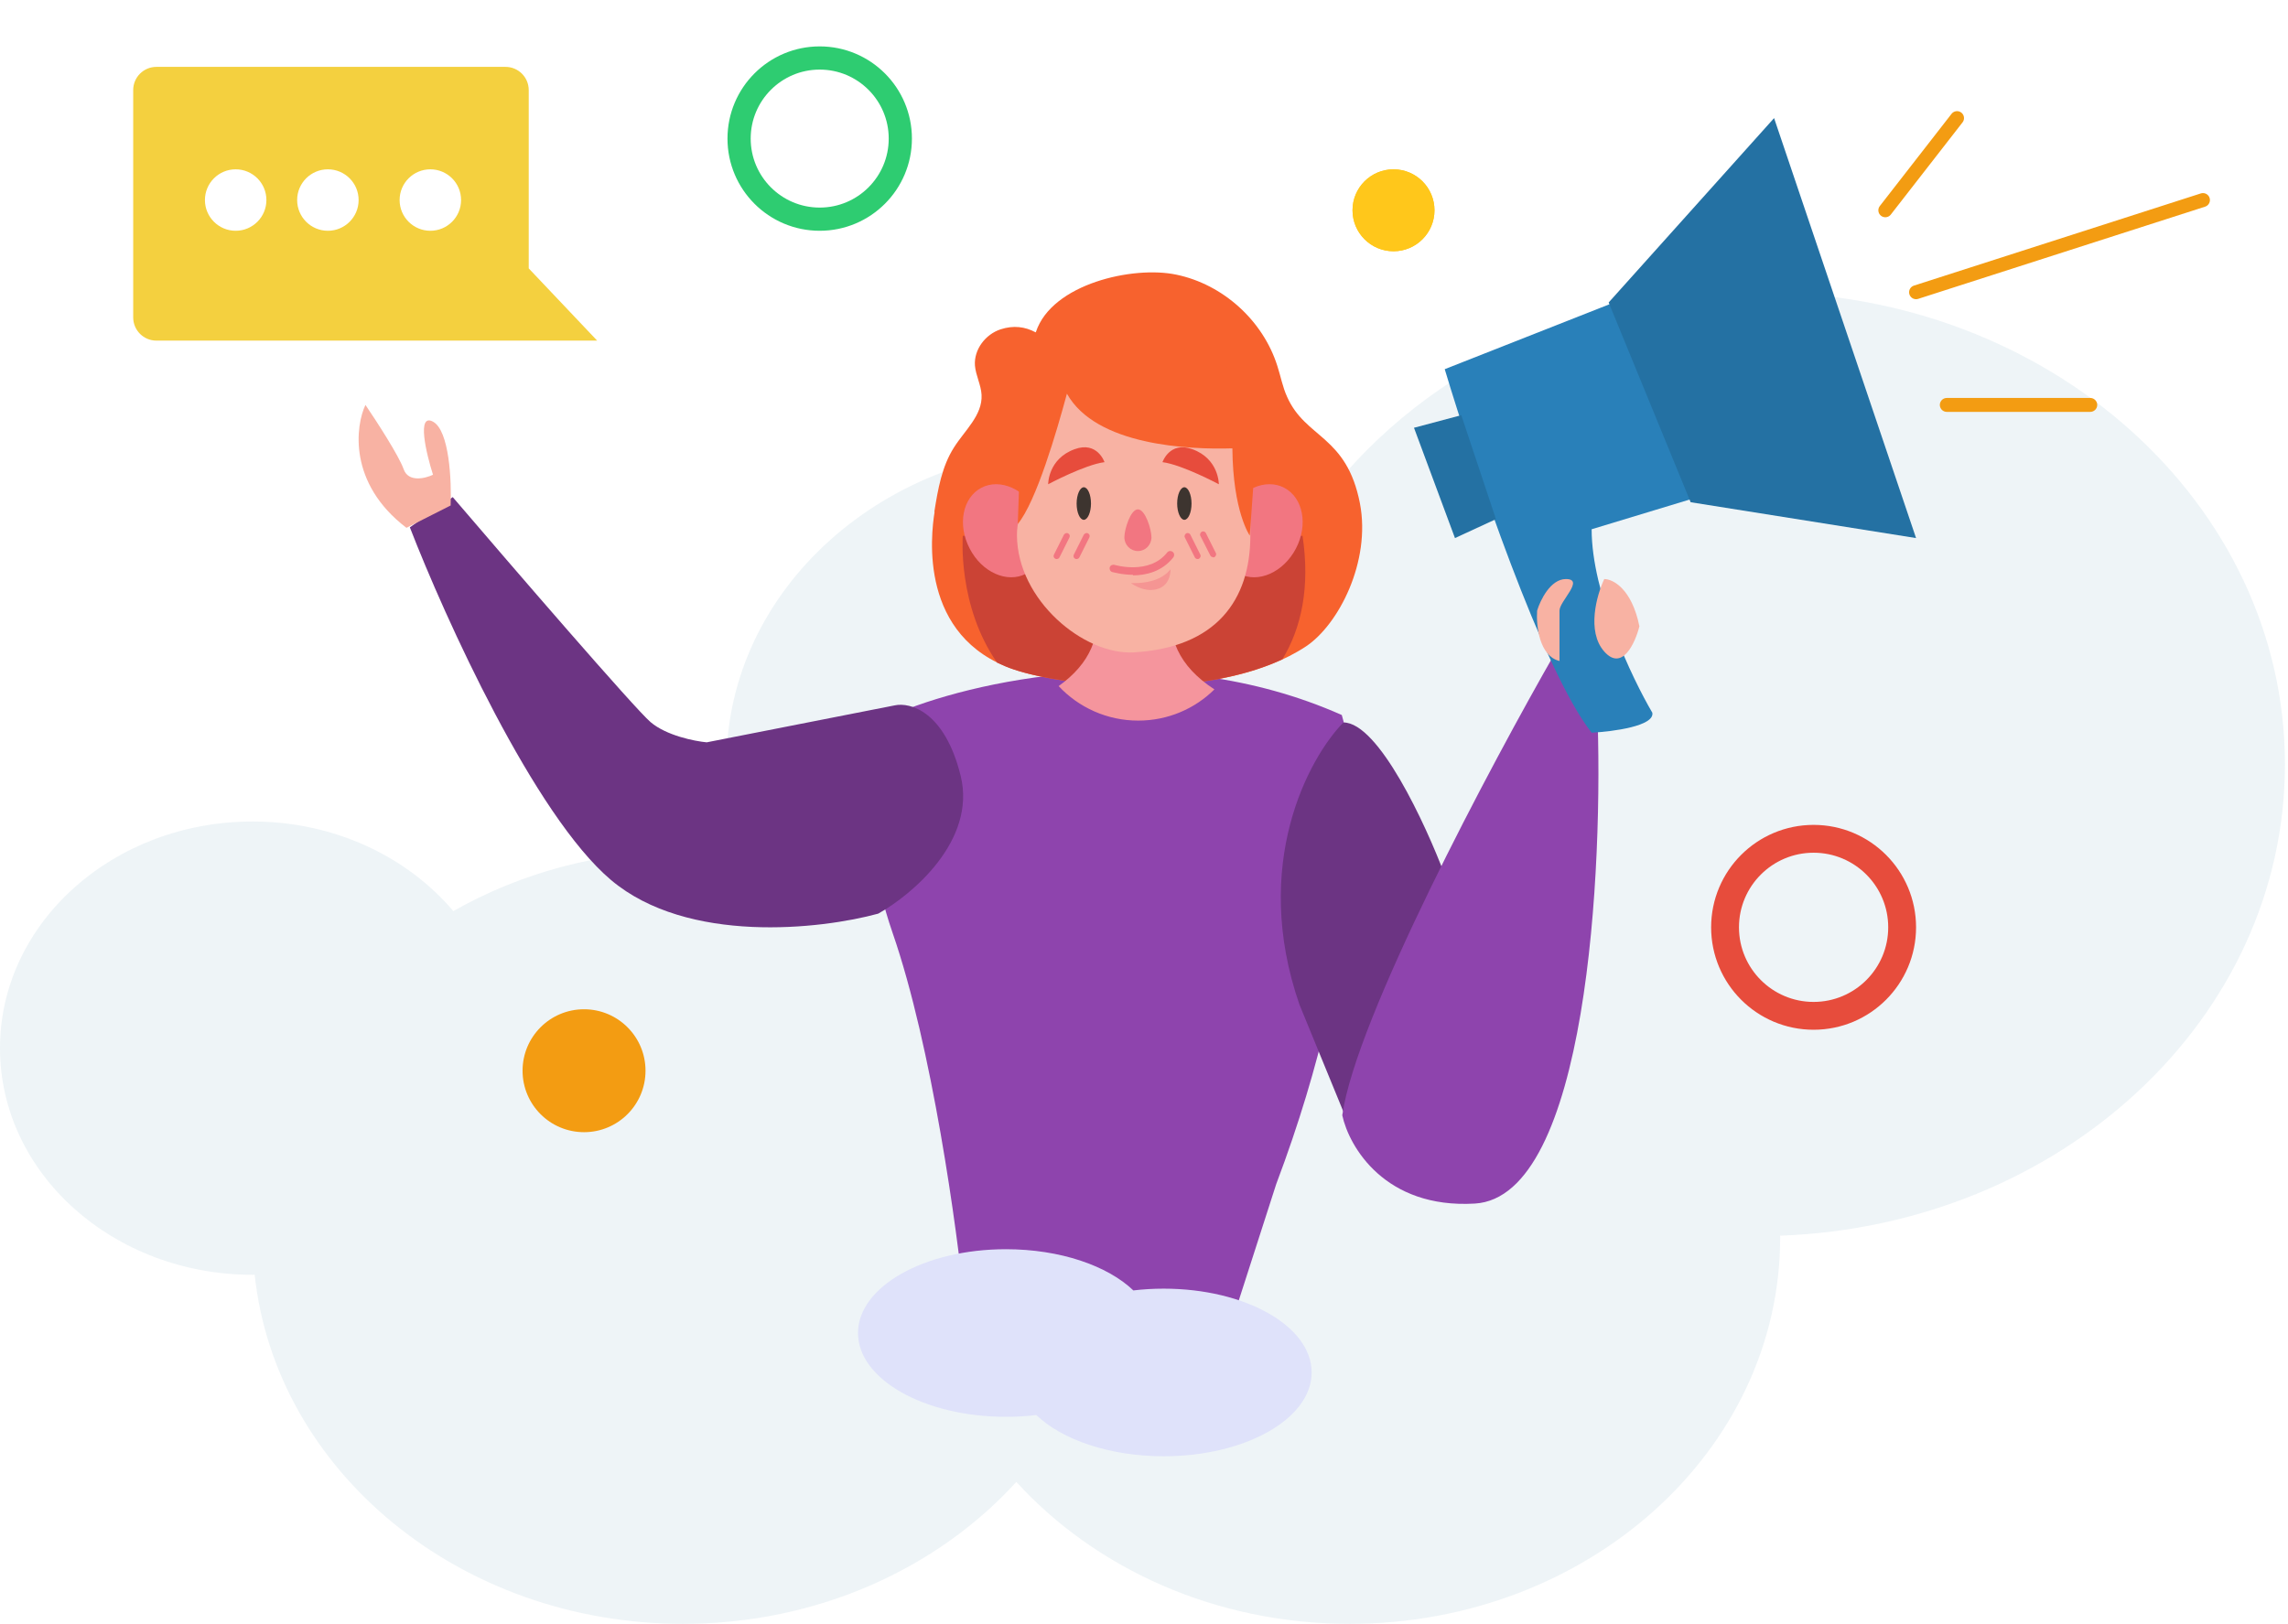<svg width="493" height="350" viewBox="0 0 493 350" fill="none" xmlns="http://www.w3.org/2000/svg">
<path fill-rule="evenodd" clip-rule="evenodd" d="M54.428 177.065C72.09 177.065 87.744 184.661 97.684 196.375C112.024 188.232 128.958 183.449 147.171 183.449C151.454 183.449 155.62 183.797 159.728 184.303C157.674 178.108 156.524 171.556 156.524 164.761C156.524 127.026 190.603 96.434 232.662 96.434C251.38 96.434 268.501 102.523 281.762 112.584C301.583 82.908 337.633 62.987 378.964 62.987C441.583 62.987 492.338 108.549 492.338 164.761C492.338 219.583 444.024 264.154 383.553 266.335C383.553 266.461 383.576 266.588 383.576 266.725C383.576 312.708 342.045 350 290.821 350C261.859 350 236.018 338.075 218.99 319.408C201.986 338.075 176.145 350 147.171 350C98.975 350 59.38 316.964 54.874 274.741C54.71 274.741 54.569 274.763 54.428 274.763C24.363 274.763 0 252.903 0 225.914C0 198.946 24.363 177.065 54.428 177.065Z" fill="#0C5A8E" fill-opacity="0.07"/>
<g filter="url(#filter0_d_2964_7422)">
<circle cx="300.26" cy="45.325" r="8.831" fill="#FFC71B"/>
<circle cx="300.26" cy="45.325" r="6.331" stroke="#FFC71B" stroke-width="5"/>
</g>
<g filter="url(#filter1_d_2964_7422)">
<circle cx="125.844" cy="230.779" r="13.247" fill="#F39C12"/>
</g>
<g filter="url(#filter2_d_2964_7422)">
<circle cx="390.779" cy="199.87" r="19.078" stroke="#E74C3C" stroke-width="6"/>
</g>
<g filter="url(#filter3_d_2964_7422)">
<circle cx="176.623" cy="29.87" r="17.37" stroke="#2ECC71" stroke-width="5"/>
</g>
<path d="M289.117 154.11C250.69 137.022 208.589 146.99 192.342 154.11C188.811 159.569 183.866 176.61 192.342 201.102C200.819 225.595 206.235 264.945 207.883 281.558C207.883 281.558 218.571 288.182 237.337 288.182C256.104 288.182 266.513 281.558 266.513 281.558L274.99 255.214C294.768 202.811 292.649 165.977 289.117 154.11Z" fill="#8E44AD"/>
<path d="M280.002 216.539C269.522 186.336 281.943 163.405 289.464 155.714C297.033 155.714 307.174 177.621 311.298 188.574L289.464 239.61L280.002 216.539Z" fill="#6C3483"/>
<path d="M317.777 259.413C298.447 260.541 290.685 247.192 289.221 240.377C292.15 219.507 321.194 164.937 335.35 140.26L344.136 152.246C345.601 187.498 341.94 258.003 317.777 259.413Z" fill="#8E44AD"/>
<path d="M207.001 167.237C210.412 181.138 196.577 192.819 189.233 196.922C176.914 200.3 148.154 203.583 131.665 189.681C115.176 175.78 95.892 133.208 88.311 113.659L97.551 107.143C110.344 122.106 136.782 152.756 140.194 155.652C143.605 158.548 149.67 159.755 152.276 159.997L192.786 152.032C196.103 151.308 203.589 153.336 207.001 167.237Z" fill="#6C3483"/>
<path d="M356.028 153.609C356.579 156.484 347.541 157.682 342.953 157.922C332.494 144.696 317.492 100.177 311.299 79.571L347.77 65.195L364.286 107.605L342.953 114.074C342.953 127.876 351.67 146.181 356.028 153.609Z" fill="#2980B9"/>
<path d="M313.506 115.974L322.337 111.898L314.865 89.481L304.675 92.198L313.506 115.974Z" fill="#2471A3"/>
<path d="M382.267 25.455L346.623 65.195L364.285 108.247L412.857 115.974L382.267 25.455Z" fill="#2471A3"/>
<path d="M345.671 140.43C349.528 144.777 352.329 138.618 353.247 134.995C351.594 126.843 347.508 124.805 345.671 124.805C344.065 128.202 341.815 136.082 345.671 140.43Z" fill="#F8B2A3"/>
<path d="M336.03 131.598V142.468C331.622 141.381 330.98 134.769 331.209 131.598C331.898 129.334 334.102 124.805 337.407 124.805C341.539 124.805 336.03 129.56 336.03 131.598Z" fill="#F8B2A3"/>
<path d="M93.302 90.885C96.847 92.812 97.311 103.731 97.1 108.949L87.582 113.766C74.923 104.132 76.635 91.688 78.744 87.273C81.065 90.685 85.96 98.231 86.973 101.122C87.985 104.012 91.614 103.129 93.302 102.326C91.825 97.71 89.758 88.959 93.302 90.885Z" fill="#F8B2A3"/>
<path d="M201.322 110.321C202.096 105.5 202.929 100.56 205.548 96.454C207.869 92.764 211.737 89.49 211.499 85.086C211.38 82.944 210.249 80.92 210.071 78.778C209.833 75.326 212.332 72.053 215.606 70.981C218.343 70.089 220.843 70.386 223.164 71.636L223.224 71.517C226.675 61.161 244.173 57.233 253.457 59.197C263.515 61.28 272.145 69.077 275.24 78.897C275.954 81.099 276.37 83.42 277.323 85.503C281.31 94.549 290.178 93.776 293.035 108.535C295.415 121.034 288.452 134.603 281.429 139.305C263.158 151.386 230.127 148.292 218.522 144.304C197.989 137.341 200.548 115.439 201.382 110.321H201.322Z" fill="#F7622E"/>
<path d="M207.455 115.496C207.455 115.496 206.264 130.494 214.835 142.814C215.965 143.349 217.156 143.885 218.465 144.301C229.059 147.872 257.507 150.848 276.313 142.099C280.42 135.374 282.324 126.506 280.658 115.496H207.455Z" fill="#CB4335"/>
<path d="M252.329 129.427H236.379C237.272 137.045 235.01 142.937 228.106 147.877C232.392 152.459 238.522 155.316 245.247 155.316C251.674 155.316 257.447 152.757 261.673 148.591C253.936 143.532 251.377 137.402 252.329 129.427Z" fill="#F5959D"/>
<path d="M223.583 110.557C226.261 115.675 225.13 121.508 221.083 123.65C217.036 125.793 211.561 123.353 208.942 118.234C206.264 113.116 207.395 107.284 211.442 105.141C215.489 102.999 220.964 105.439 223.583 110.557Z" fill="#F27681"/>
<path d="M264.534 110.557C261.856 115.675 262.986 121.508 267.033 123.65C271.08 125.793 276.556 123.353 279.234 118.234C281.912 113.116 280.781 107.284 276.734 105.141C272.687 102.999 267.212 105.439 264.534 110.557Z" fill="#F27681"/>
<path d="M244.24 140.614C262.035 139.602 269.415 129.365 269.415 115.439V99.846C269.415 89.55 261.023 81.158 250.727 81.158H237.812C227.516 81.158 225.017 86.99 223.172 101.631C222.696 105.202 219.065 109.666 219.125 115.439C219.244 129.306 233.468 141.209 244.3 140.614H244.24Z" fill="#F8B2A3"/>
<path d="M247.923 127.164C245.602 127.164 243.697 125.676 243.697 125.676C243.697 125.676 243.995 125.676 244.53 125.676C246.197 125.676 250.125 125.378 252.208 122.7C252.208 122.7 252.386 126.033 249.47 126.926C248.935 127.104 248.458 127.164 247.982 127.164H247.923Z" fill="#F59593"/>
<path d="M256.742 108.53C256.742 110.494 256.028 112.042 255.195 112.042C254.362 112.042 253.647 110.435 253.647 108.53C253.647 106.566 254.362 105.019 255.195 105.019C256.028 105.019 256.742 106.626 256.742 108.53Z" fill="#3D342F"/>
<path d="M231.983 108.53C231.983 110.494 232.698 112.042 233.531 112.042C234.364 112.042 235.078 110.435 235.078 108.53C235.078 106.566 234.364 105.019 233.531 105.019C232.698 105.019 231.983 106.626 231.983 108.53Z" fill="#3D342F"/>
<path d="M225.851 104.372C225.851 104.372 233.766 100.146 237.992 99.611C237.992 99.611 236.444 95.028 231.564 96.814C225.791 98.897 225.851 104.372 225.851 104.372Z" fill="#E74C3C"/>
<path d="M262.623 104.372C262.623 104.372 254.708 100.146 250.482 99.611C250.482 99.611 252.03 95.028 256.91 96.814C262.683 98.897 262.623 104.372 262.623 104.372Z" fill="#E74C3C"/>
<path d="M248.105 115.795C248.105 117.461 246.796 118.771 245.189 118.771C243.582 118.771 242.272 117.461 242.272 115.795C242.272 114.128 243.582 109.784 245.189 109.784C246.796 109.784 248.105 114.128 248.105 115.795Z" fill="#F27681"/>
<path d="M231.979 120.492C231.86 120.492 231.8 120.492 231.681 120.432C231.324 120.254 231.205 119.896 231.384 119.539L233.526 115.254C233.705 114.957 234.121 114.778 234.419 114.957C234.776 115.135 234.895 115.492 234.717 115.849L232.574 120.135C232.455 120.373 232.217 120.492 231.979 120.492Z" fill="#F27681"/>
<path d="M227.693 120.492C227.574 120.492 227.514 120.492 227.395 120.432C227.038 120.254 226.919 119.896 227.098 119.539L229.24 115.254C229.419 114.957 229.835 114.778 230.133 114.957C230.49 115.135 230.609 115.492 230.431 115.849L228.288 120.135C228.169 120.373 227.931 120.492 227.693 120.492Z" fill="#F27681"/>
<path d="M258.043 120.492C257.805 120.492 257.567 120.373 257.448 120.135L255.306 115.849C255.127 115.552 255.306 115.135 255.603 114.957C255.96 114.778 256.377 114.957 256.496 115.254L258.638 119.539C258.817 119.837 258.638 120.254 258.341 120.432C258.222 120.492 258.162 120.492 258.043 120.492Z" fill="#F27681"/>
<path d="M261.384 120.082C261.146 120.082 260.908 119.963 260.789 119.725L258.646 115.499C258.468 115.202 258.646 114.785 258.944 114.606C259.301 114.428 259.718 114.606 259.837 114.904L261.979 119.189C262.158 119.487 261.979 119.903 261.682 120.082C261.563 120.141 261.503 120.141 261.384 120.141V120.082Z" fill="#F27681"/>
<path d="M244.119 123.892C241.679 123.892 239.834 123.297 239.655 123.297C239.239 123.178 239 122.702 239.12 122.286C239.239 121.869 239.715 121.631 240.131 121.75C240.191 121.75 247.63 124.012 251.499 119.072C251.796 118.715 252.272 118.655 252.689 118.953C253.046 119.25 253.106 119.726 252.808 120.143C250.368 123.238 246.856 124.012 244.119 124.012V123.892Z" fill="#F27681"/>
<path d="M263.698 77.648L245.546 73.066L220.431 81.219L219.3 112.941C223.287 108.12 227.691 93.003 229.893 84.85C236.143 96.038 256.08 96.931 265.543 96.634C265.662 110.322 269.292 115.441 269.292 115.441L270.661 96.336L263.757 77.589L263.698 77.648Z" fill="#F7622E"/>
<path d="M412.857 62.987L474.676 43.117" stroke="#F39C12" stroke-width="3" stroke-linecap="round"/>
<path d="M406.233 45.325L421.688 25.455" stroke="#F39C12" stroke-width="3" stroke-linecap="round"/>
<path d="M419.48 87.273H450.39" stroke="#F39C12" stroke-width="3" stroke-linecap="round"/>
<path fill-rule="evenodd" clip-rule="evenodd" d="M33.701 14.415C30.94 14.415 28.701 16.654 28.701 19.416V68.416C28.701 71.178 30.94 73.416 33.701 73.416H104.911V73.417H128.675L113.925 57.847H113.925V19.416C113.925 16.654 111.686 14.415 108.925 14.415H33.701Z" fill="#F4D03F"/>
<circle cx="50.78" cy="43.117" r="6.623" fill="white"/>
<circle cx="70.65" cy="43.117" r="6.623" fill="white"/>
<circle cx="92.727" cy="43.117" r="6.623" fill="white"/>
<path fill-rule="evenodd" clip-rule="evenodd" d="M223.294 304.994C221.182 305.244 218.993 305.375 216.75 305.375C199.146 305.375 184.875 297.288 184.875 287.312C184.875 277.337 199.146 269.25 216.75 269.25C228.439 269.25 238.658 272.815 244.206 278.131C246.318 277.881 248.507 277.75 250.75 277.75C268.354 277.75 282.625 285.837 282.625 295.812C282.625 305.788 268.354 313.875 250.75 313.875C239.061 313.875 228.842 310.31 223.294 304.994Z" fill="#DFE2FA"/>
<defs>
<filter id="filter0_d_2964_7422" x="281.429" y="26.493" width="37.662" height="37.662" filterUnits="userSpaceOnUse" color-interpolation-filters="sRGB">
<feFlood flood-opacity="0" result="BackgroundImageFix"/>
<feColorMatrix in="SourceAlpha" type="matrix" values="0 0 0 0 0 0 0 0 0 0 0 0 0 0 0 0 0 0 127 0" result="hardAlpha"/>
<feOffset/>
<feGaussianBlur stdDeviation="5"/>
<feColorMatrix type="matrix" values="0 0 0 0 0.369 0 0 0 0 0.463 0 0 0 0 0.98 0 0 0 0.25 0"/>
<feBlend mode="normal" in2="BackgroundImageFix" result="effect1_dropShadow_2964_7422"/>
<feBlend mode="normal" in="SourceGraphic" in2="effect1_dropShadow_2964_7422" result="shape"/>
</filter>
<filter id="filter1_d_2964_7422" x="102.598" y="207.532" width="46.493" height="46.493" filterUnits="userSpaceOnUse" color-interpolation-filters="sRGB">
<feFlood flood-opacity="0" result="BackgroundImageFix"/>
<feColorMatrix in="SourceAlpha" type="matrix" values="0 0 0 0 0 0 0 0 0 0 0 0 0 0 0 0 0 0 127 0" result="hardAlpha"/>
<feOffset/>
<feGaussianBlur stdDeviation="5"/>
<feColorMatrix type="matrix" values="0 0 0 0 0.369 0 0 0 0 0.463 0 0 0 0 0.98 0 0 0 0.25 0"/>
<feBlend mode="normal" in2="BackgroundImageFix" result="effect1_dropShadow_2964_7422"/>
<feBlend mode="normal" in="SourceGraphic" in2="effect1_dropShadow_2964_7422" result="shape"/>
</filter>
<filter id="filter2_d_2964_7422" x="358.701" y="167.792" width="64.156" height="64.156" filterUnits="userSpaceOnUse" color-interpolation-filters="sRGB">
<feFlood flood-opacity="0" result="BackgroundImageFix"/>
<feColorMatrix in="SourceAlpha" type="matrix" values="0 0 0 0 0 0 0 0 0 0 0 0 0 0 0 0 0 0 127 0" result="hardAlpha"/>
<feOffset/>
<feGaussianBlur stdDeviation="5"/>
<feColorMatrix type="matrix" values="0 0 0 0 0.369 0 0 0 0 0.463 0 0 0 0 0.98 0 0 0 0.25 0"/>
<feBlend mode="normal" in2="BackgroundImageFix" result="effect1_dropShadow_2964_7422"/>
<feBlend mode="normal" in="SourceGraphic" in2="effect1_dropShadow_2964_7422" result="shape"/>
</filter>
<filter id="filter3_d_2964_7422" x="146.753" y="0" width="59.74" height="59.74" filterUnits="userSpaceOnUse" color-interpolation-filters="sRGB">
<feFlood flood-opacity="0" result="BackgroundImageFix"/>
<feColorMatrix in="SourceAlpha" type="matrix" values="0 0 0 0 0 0 0 0 0 0 0 0 0 0 0 0 0 0 127 0" result="hardAlpha"/>
<feOffset/>
<feGaussianBlur stdDeviation="5"/>
<feColorMatrix type="matrix" values="0 0 0 0 0.369 0 0 0 0 0.463 0 0 0 0 0.98 0 0 0 0.25 0"/>
<feBlend mode="normal" in2="BackgroundImageFix" result="effect1_dropShadow_2964_7422"/>
<feBlend mode="normal" in="SourceGraphic" in2="effect1_dropShadow_2964_7422" result="shape"/>
</filter>
</defs>
</svg>
